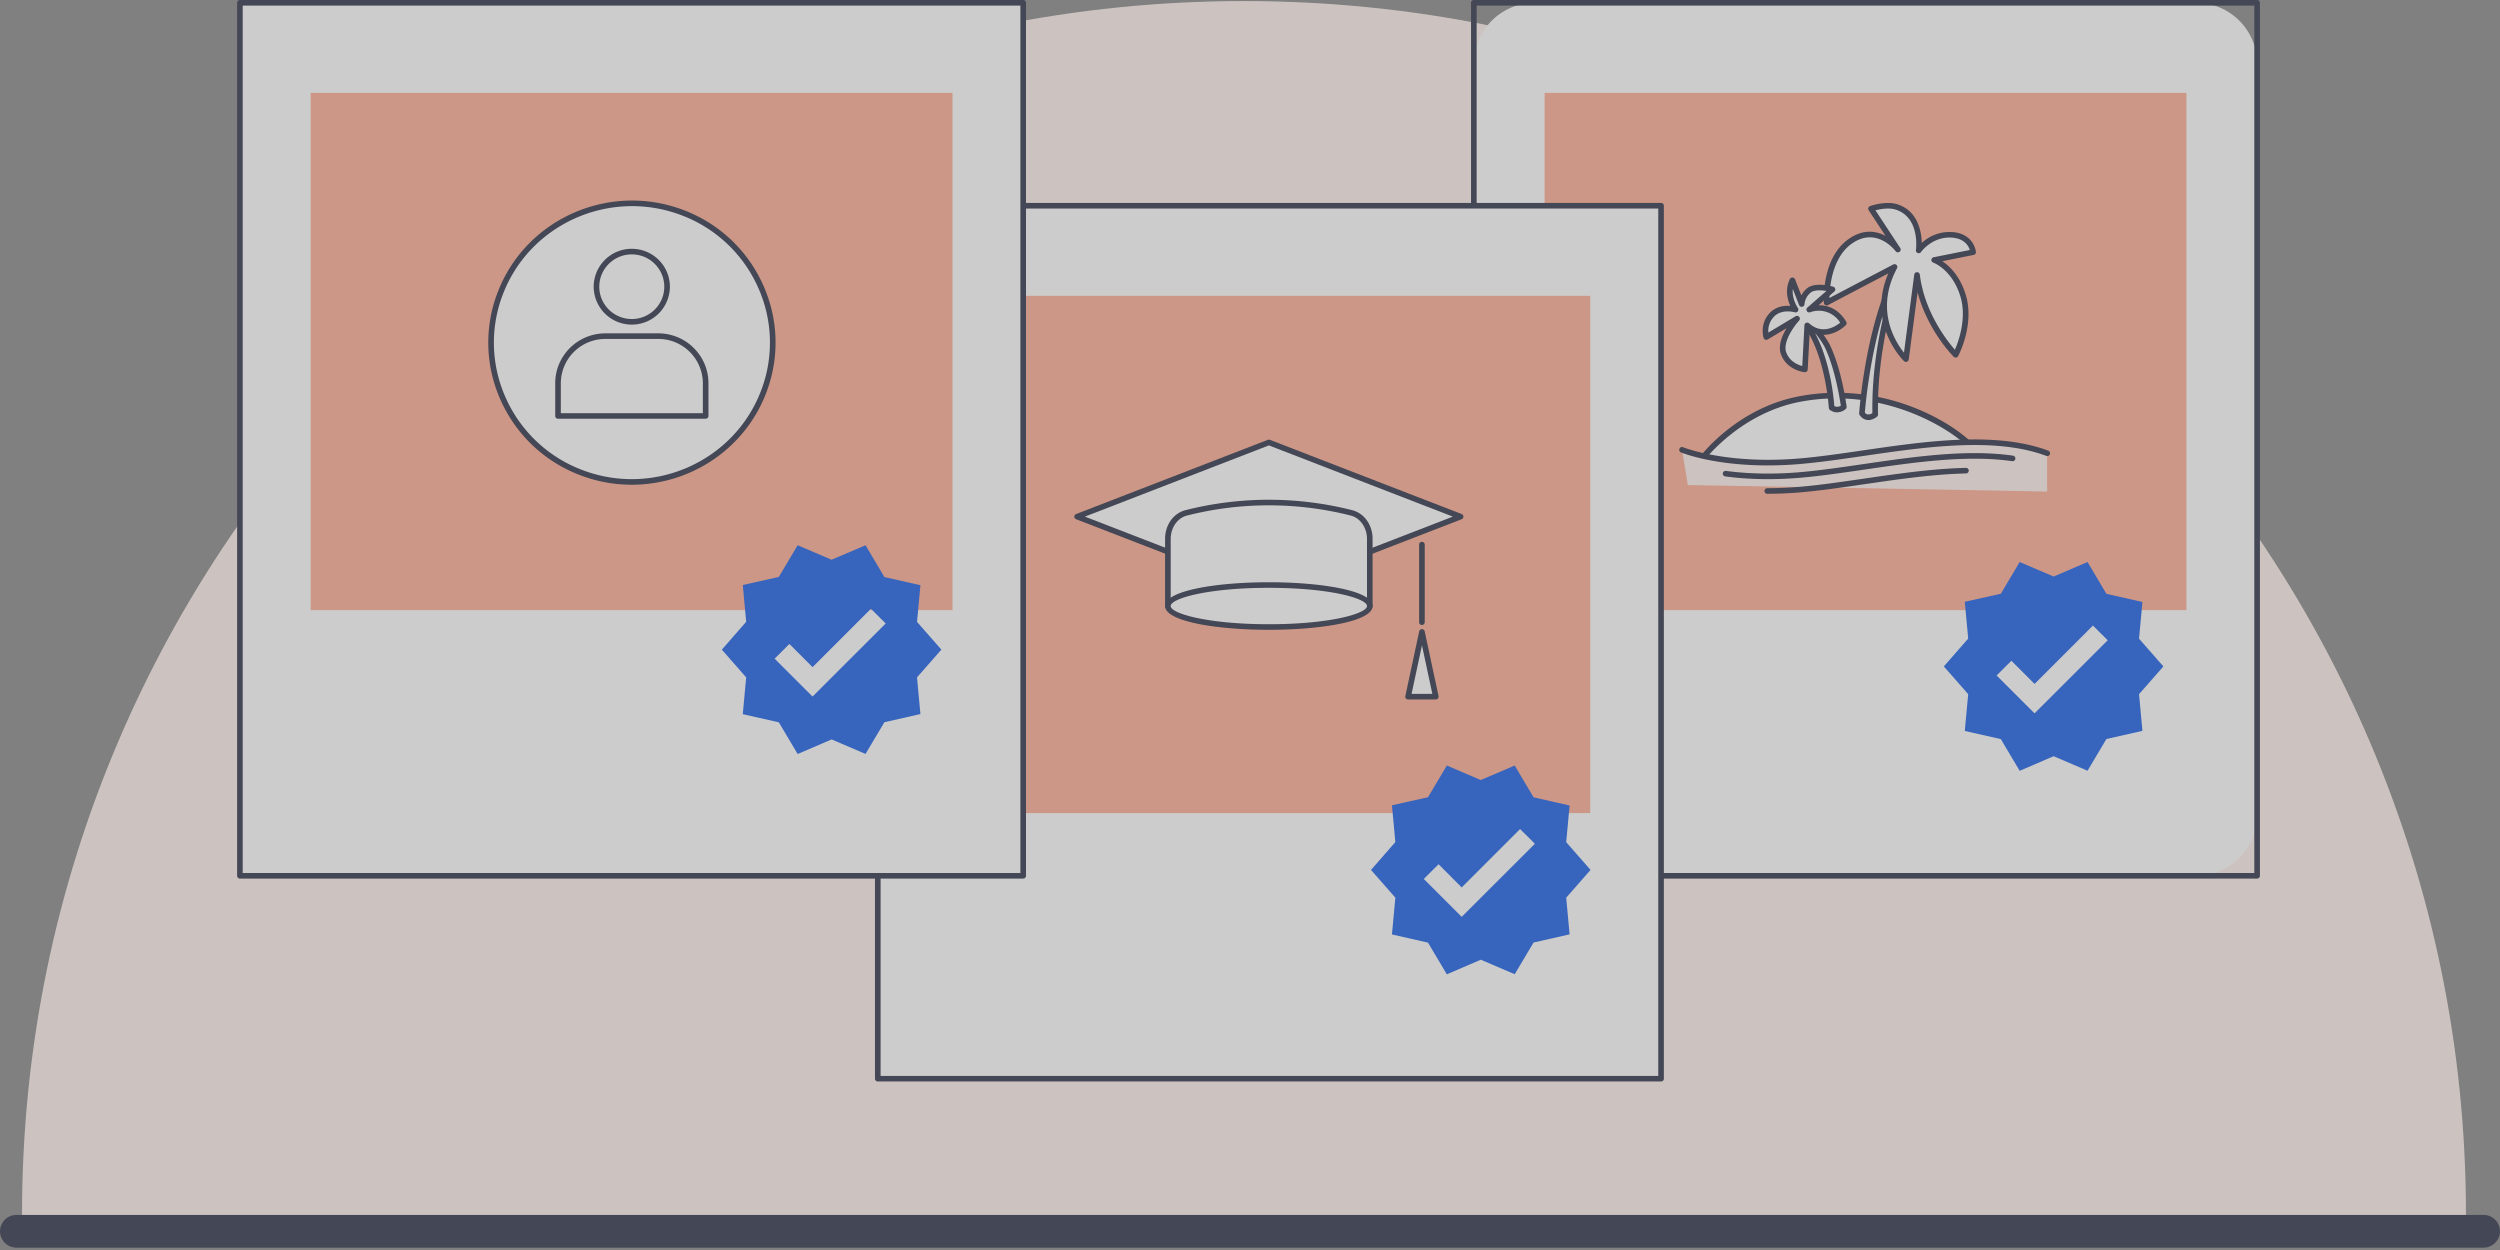<svg width="164" height="82" viewBox="0 0 164 82" fill="none" xmlns="http://www.w3.org/2000/svg">
    <rect x="0" y="0" width="164" height="82" fill="#808080" stroke="none"/>
    <g opacity=".6">
        <path d="M161.753 80.613c.002-.321.013-.642.013-.964C161.766 35.7 125.878.07 81.607.07 37.336.07 1.445 35.7 1.445 79.65c0 .32.008.642.014.963h160.294z" fill="#FFF0EB"/>
        <path d="M144.071.184h-43.383a4 4 0 0 0-4 4V53.45a4 4 0 0 0 3.999 4h43.384a4 4 0 0 0 4-4V4.184a4 4 0 0 0-4-4z" fill="#fff"/>
        <path d="M148.067 57.635H96.684a.184.184 0 0 1-.184-.183V.183c0-.101.082-.183.184-.183h51.383c.102 0 .184.082.184.183v57.268a.183.183 0 0 1-.184.183zm-51.198-.367h51.014V.366H96.869v56.902z" fill="#1D2138"/>
        <path d="M101.327 40.024h42.103V6.093h-42.103v33.931z" fill="#FFA68A"/>
        <path d="M111.65 30.1s2.357-3.15 6.402-3.92c6.334-1.208 11.489 2.662 11.946 3.993.457 1.332-19.605 2.737-18.348-.074z" fill="#fff"/>
        <path d="M118.447 31.908c-2.5 0-5.754-.165-6.725-.97-.307-.253-.394-.578-.244-.914a.232.232 0 0 1 .021-.035c.098-.13 2.445-3.215 6.514-3.99 6.395-1.219 11.655 2.66 12.155 4.115.033.094.048.28-.211.458-.924.634-5.194 1.125-8.935 1.282-.553.023-1.493.054-2.575.054zm-6.641-1.715c-.051.119-.129.388.505.674 1.641.74 6.137.776 9.798.565 4.736-.273 7.493-.877 7.705-1.217-.462-1.245-5.548-5.035-11.731-3.856-3.78.72-6.09 3.594-6.277 3.834z" fill="#1D2138"/>
        <path d="M122.148 27.125s.441-6.388 2.689-10.038c0 0-1.937 4.805-1.819 10.107 0 0-.517.444-.87-.07z" fill="#fff"/>
        <path d="M122.566 27.556a.65.65 0 0 1-.085-.006c-.134-.017-.327-.087-.488-.322a.184.184 0 0 1-.032-.116c.019-.263.47-6.474 2.716-10.121a.184.184 0 0 1 .327.164c-.019.048-1.921 4.833-1.805 10.035a.183.183 0 0 1-.064.143c-.029.025-.269.223-.569.223zm-.232-.486c.059.069.123.107.194.116a.486.486 0 0 0 .301-.085c-.048-2.72.443-5.32.928-7.197-1.066 3.13-1.381 6.637-1.423 7.166z" fill="#1D2138"/>
        <path d="m124.285 17.513-4.452 2.338s-.176-2.852 1.587-4.05c1.763-1.197 3.085.571 3.085.571l-1.763-2.68s.97-.343 1.675-.115c1.763.57 1.454 2.852 1.454 2.852s.749-1.084 2.116-1.026c1.366.056 1.454 1.14 1.454 1.14l-2.556.513s1.322.457 1.895 2.339-.485 3.878-.485 3.878-2.155-2.159-2.535-5.234l-.726 5.52s-2.645-2.51-.749-6.046z" fill="#fff"/>
        <path d="M125.031 23.74a.186.186 0 0 1-.127-.05c-.026-.024-2.473-2.404-1.03-5.756l-3.958 2.079a.184.184 0 0 1-.269-.151c-.008-.12-.162-2.97 1.666-4.212.947-.644 1.78-.492 2.377-.179l-1.105-1.68a.183.183 0 0 1 .093-.273c.042-.015 1.037-.36 1.793-.116 1.344.435 1.577 1.785 1.598 2.535a2.685 2.685 0 0 1 1.923-.718c1.511.063 1.629 1.296 1.63 1.309a.184.184 0 0 1-.147.194l-2.057.413c.465.313 1.157.962 1.536 2.206.588 1.932-.454 3.933-.499 4.017a.182.182 0 0 1-.135.096.186.186 0 0 1-.158-.052c-.078-.079-1.706-1.733-2.369-4.223l-.579 4.402a.183.183 0 0 1-.183.16zm-.749-6.411a.183.183 0 0 1 .162.27c-1.447 2.7-.137 4.794.457 5.535l.674-5.12a.184.184 0 0 1 .183-.159c.093 0 .171.07.182.16.304 2.459 1.783 4.337 2.302 4.93.249-.575.79-2.083.36-3.498-.54-1.772-1.767-2.214-1.78-2.218a.183.183 0 0 1 .024-.353l2.375-.477c-.083-.266-.357-.777-1.244-.814-1.248-.05-1.95.938-1.957.948a.183.183 0 0 1-.217.066.183.183 0 0 1-.117-.195c.012-.087.266-2.137-1.328-2.653-.442-.143-1.016-.035-1.329.046l1.627 2.474a.183.183 0 0 1-.048.25.184.184 0 0 1-.253-.04c-.05-.066-1.241-1.61-2.834-.528-1.333.905-1.497 2.857-1.51 3.595l4.185-2.198a.188.188 0 0 1 .086-.021z" fill="#1D2138"/>
        <path d="M118.023 20.731c.25.095 1.083.621 1.829 1.923.801 1.628 1.105 4.044 1.105 4.044s-.381.345-.8.05c0 0-.228-4.143-2.134-6.017z" fill="#fff"/>
        <path d="M120.511 27.05a.791.791 0 0 1-.463-.154.183.183 0 0 1-.078-.14c-.002-.04-.247-4.093-2.079-5.894a.183.183 0 0 1 .194-.302c.342.13 1.185.715 1.924 2.003.81 1.646 1.115 4.012 1.128 4.112a.185.185 0 0 1-.059.158.886.886 0 0 1-.567.216zm-.18-.41a.44.44 0 0 0 .426-.026c-.07-.481-.39-2.49-1.073-3.88a6.134 6.134 0 0 0-.636-.913c1.017 1.853 1.245 4.292 1.283 4.818z" fill="#1D2138"/>
        <path d="m118.556 21.348-.152 2.885s-1.029-.099-1.391-1.036c-.362-.937.877-2.293.877-2.293l-2.02 1.208s-.248-.813.362-1.454 1.562-.345 1.562-.345-.685-.962-.209-1.923l.61 1.553s.002-.486.46-.88c.457-.395 1.559-.076 1.559-.076l-1.524 1.326s1.391-.567 2.267.887c0 0-1.2 1.208-2.401.148z" fill="#fff"/>
        <path d="m118.401 24.416-.017-.001c-.047-.005-1.147-.122-1.545-1.152-.217-.562.057-1.232.361-1.734l-1.238.74a.185.185 0 0 1-.271-.104c-.011-.037-.271-.924.405-1.634.423-.444.979-.494 1.35-.464-.18-.395-.37-1.071-.029-1.759a.185.185 0 0 1 .173-.102.182.182 0 0 1 .163.117l.415 1.055c.077-.148.192-.307.363-.455.518-.446 1.609-.149 1.732-.113a.184.184 0 0 1 .069.314l-1.034.9c.527-.01 1.27.178 1.814 1.081a.183.183 0 0 1-.027.224c-.416.419-1.399.974-2.366.372l-.134 2.541a.185.185 0 0 1-.184.174zm-.514-3.695a.183.183 0 0 1 .136.307c-.323.354-1.104 1.422-.841 2.103.228.59.76.805 1.047.88l.141-2.673a.184.184 0 0 1 .306-.128c.874.772 1.74.203 2.039-.042a1.641 1.641 0 0 0-1.959-.686.185.185 0 0 1-.226-.074.182.182 0 0 1 .036-.234l1.249-1.087c-.352-.057-.82-.078-1.043.113-.383.331-.396.74-.396.743a.184.184 0 0 1-.356.066l-.413-1.053c-.069.669.33 1.243.335 1.25a.184.184 0 0 1-.205.281c-.008-.002-.853-.251-1.374.296a1.337 1.337 0 0 0-.358 1.033l1.787-1.07a.187.187 0 0 1 .095-.025z" fill="#1D2138"/>
        <path d="M110.344 29.508s2.858 1.184 7.83.74c4.973-.444 11.546-2.22 16.119-.518v2.515l-23.574-.427-.375-2.31z" fill="#FFF0EB"/>
        <path d="M115.956 30.532c-3.574 0-5.587-.814-5.686-.855a.183.183 0 1 1 .141-.338c.028.011 2.882 1.16 7.743.726 1.27-.113 2.63-.312 4.07-.522 4.071-.593 8.685-1.266 12.13.015a.184.184 0 1 1-.129.344c-3.356-1.249-7.921-.583-11.948.004-1.445.211-2.81.41-4.09.524-.799.072-1.544.102-2.231.102z" fill="#1D2138"/>
        <path d="M115.977 31.433c-.966 0-1.903-.06-2.802-.179a.184.184 0 0 1-.158-.206c.014-.1.107-.17.207-.157 1.545.205 3.206.23 4.934.077 1.27-.114 2.63-.312 4.07-.522 3.34-.487 6.794-.991 9.823-.555a.183.183 0 0 1 .156.208.183.183 0 0 1-.208.155c-2.977-.428-6.404.072-9.718.555-1.445.21-2.81.41-4.09.524-.752.067-1.491.1-2.214.1zM115.982 32.392h-.048a.184.184 0 0 1-.184-.184c0-.101.083-.183.184-.183a26.102 26.102 0 0 0 2.224-.099c1.27-.113 2.63-.312 4.07-.522 2.226-.324 4.529-.66 6.734-.712.1-.003.186.077.188.178a.184.184 0 0 1-.179.188c-2.183.052-4.474.386-6.69.71-1.445.21-2.81.409-4.09.523-.745.067-1.488.1-2.209.1z" fill="#1D2138"/>
        <path d="m141.918 43.717-1.597-1.82.222-2.407-2.363-.535-1.237-2.087-2.226.953-2.226-.953-1.237 2.081-2.364.528.223 2.414-1.597 1.826 1.597 1.82-.223 2.413 2.364.535 1.237 2.081 2.226-.959 2.226.953 1.237-2.081 2.363-.535-.222-2.407 1.597-1.82zm-8.451 3.079-2.488-2.485.969-.966 1.519 1.52 3.829-3.829.969.966-4.798 4.794z" fill="#0752E5"/>
        <path d="M108.969 13.496H57.586v57.268h51.383V13.496z" fill="#fff"/>
        <path d="M108.966 70.946H57.582a.184.184 0 0 1-.184-.183V13.496c0-.102.082-.184.184-.184h51.384c.102 0 .183.083.183.184v57.267a.182.182 0 0 1-.183.183zm-51.199-.366h51.015V13.679H57.767V70.58z" fill="#1D2138"/>
        <path d="M62.218 53.337h42.102V19.405H62.218v33.932z" fill="#FFA68A"/>
        <path d="M70.664 33.891 83.24 38.76l12.577-4.869-12.577-4.868-12.576 4.868z" fill="#fff"/>
        <path d="M83.237 38.943a.183.183 0 0 1-.067-.013l-12.576-4.868a.183.183 0 0 1 0-.342l12.576-4.868a.183.183 0 0 1 .133 0L95.88 33.72a.183.183 0 0 1 0 .342L83.304 38.93a.182.182 0 0 1-.067.013zM71.169 33.89l12.068 4.672 12.068-4.672-12.068-4.672-12.068 4.672z" fill="#1D2138"/>
        <path d="M76.617 39.755h13.246v-4.408c0-.819-.5-1.526-1.201-1.702a21.922 21.922 0 0 0-10.844 0c-.7.176-1.2.883-1.2 1.702v4.408z" fill="#fff"/>
        <path d="M89.86 39.938H76.613a.184.184 0 0 1-.184-.183v-4.408c0-.909.55-1.682 1.34-1.88a22.202 22.202 0 0 1 10.933 0c.79.198 1.34.971 1.34 1.88v4.408a.184.184 0 0 1-.184.183zm-13.062-.366h12.877v-4.225c0-.729-.446-1.37-1.062-1.525a21.84 21.84 0 0 0-10.753 0c-.616.155-1.062.796-1.062 1.525v4.225z" fill="#1D2138"/>
        <path d="M83.24 41.132c3.658 0 6.623-.616 6.623-1.377 0-.76-2.965-1.377-6.623-1.377-3.658 0-6.623.617-6.623 1.377s2.965 1.377 6.623 1.377z" fill="#fff"/>
        <path d="M83.237 41.315c-3.383 0-6.807-.536-6.807-1.56 0-1.025 3.424-1.56 6.806-1.56 3.383 0 6.807.535 6.807 1.56 0 1.024-3.424 1.56-6.806 1.56zm0-2.754c-3.99 0-6.44.695-6.44 1.194 0 .498 2.45 1.194 6.44 1.194 3.989 0 6.438-.696 6.438-1.194 0-.499-2.45-1.194-6.438-1.194zM93.278 41a.184.184 0 0 1-.184-.184v-5.087a.184.184 0 0 1 .368 0v5.087a.184.184 0 0 1-.184.183z" fill="#1D2138"/>
        <path d="M92.375 45.702h1.818l-.91-4.247-.908 4.247z" fill="#fff"/>
        <path d="M94.19 45.885H92.37a.184.184 0 0 1-.18-.222l.91-4.246a.184.184 0 0 1 .36 0l.908 4.246a.183.183 0 0 1-.18.222zm-1.591-.367h1.363l-.682-3.184-.681 3.184z" fill="#1D2138"/>
        <g clip-path="url(#9bcxzzc98a)">
            <path d="m104.34 57.067-1.597-1.82.222-2.407-2.363-.535-1.237-2.087-2.226.952-2.226-.952-1.237 2.08-2.364.529.223 2.413-1.597 1.827 1.597 1.82-.223 2.413 2.364.535 1.237 2.08 2.226-.958 2.226.952 1.237-2.08 2.363-.535-.222-2.407 1.597-1.82zm-8.452 3.078-2.487-2.485.969-.965 1.518 1.52 3.83-3.83.969.966-4.799 4.794z" fill="#0752E5"/>
        </g>
        <path d="M67.126.184H15.742V57.45h51.383V.184z" fill="#fff"/>
        <path d="M67.122 57.635H15.739a.183.183 0 0 1-.184-.183V.183c0-.101.082-.183.184-.183h51.383c.102 0 .184.082.184.183v57.268a.183.183 0 0 1-.184.183zm-51.2-.367h51.015V.366H15.922v56.902z" fill="#1D2138"/>
        <path d="M20.382 40.024h42.102V6.093H20.382v33.931z" fill="#FFA68A"/>
        <path d="M41.453 31.615c5.1 0 9.233-4.091 9.233-9.138 0-5.046-4.134-9.137-9.233-9.137-5.1 0-9.234 4.09-9.234 9.137 0 5.047 4.134 9.138 9.234 9.138z" fill="#fff"/>
        <path d="M41.443 31.799a9.46 9.46 0 0 1-3.418-.64 9.312 9.312 0 0 1-5.207-4.964 9.174 9.174 0 0 1-.135-7.112c1.89-4.786 7.363-7.157 12.2-5.287a9.312 9.312 0 0 1 5.207 4.964c1 2.275 1.048 4.8.135 7.111-1.452 3.676-5.016 5.928-8.782 5.928zm.022-18.276c-3.62 0-7.045 2.163-8.44 5.694a8.81 8.81 0 0 0 .13 6.83 8.946 8.946 0 0 0 5.003 4.77c4.649 1.798 9.908-.481 11.725-5.08a8.81 8.81 0 0 0-.13-6.83 8.947 8.947 0 0 0-5.003-4.77 9.092 9.092 0 0 0-3.285-.614z" fill="#1D2138"/>
        <path d="M41.449 21.11a2.31 2.31 0 0 0 2.316-2.302 2.31 2.31 0 0 0-2.316-2.303 2.31 2.31 0 0 0-2.316 2.303 2.31 2.31 0 0 0 2.316 2.303z" fill="#fff"/>
        <path d="M41.445 21.294a2.496 2.496 0 0 1-2.5-2.486 2.496 2.496 0 0 1 2.5-2.487c1.379 0 2.5 1.116 2.5 2.487a2.496 2.496 0 0 1-2.5 2.486zm0-4.606c-1.175 0-2.132.95-2.132 2.12 0 1.169.957 2.12 2.132 2.12 1.176 0 2.132-.951 2.132-2.12 0-1.17-.956-2.12-2.132-2.12z" fill="#1D2138"/>
        <path d="M43.189 22.053h-3.474a3.097 3.097 0 0 0-3.106 3.088v2.146h9.685V25.14a3.097 3.097 0 0 0-3.105-3.088z" fill="#fff"/>
        <path d="M46.29 27.47h-9.684a.184.184 0 0 1-.184-.183V25.14c0-1.804 1.476-3.272 3.29-3.272h3.473c1.814 0 3.29 1.468 3.29 3.272v2.146a.184.184 0 0 1-.184.183zm-9.5-.366h9.317V25.14a2.917 2.917 0 0 0-2.922-2.905h-3.474a2.917 2.917 0 0 0-2.921 2.905v1.963z" fill="#1D2138"/>
        <path d="m61.754 42.616-1.597-1.82.222-2.407-2.363-.535-1.237-2.087-2.226.952-2.226-.952-1.237 2.08-2.364.529.223 2.413-1.597 1.827 1.597 1.82-.223 2.413 2.364.535 1.237 2.08 2.226-.958 2.226.952 1.237-2.08 2.363-.536-.222-2.407 1.597-1.82zm-8.451 3.078-2.488-2.485.969-.965 1.519 1.52 3.83-3.83.968.966-4.798 4.794z" fill="#0752E5"/>
        <path d="M162.918 81.847H1.082A1.081 1.081 0 0 1 0 80.773c0-.591.487-1.075 1.082-1.075h161.836c.595 0 1.082.484 1.082 1.075 0 .59-.487 1.074-1.082 1.074z" fill="#1D2138"/>
    </g>
    <defs>
        <clipPath id="9bcxzzc98a">
            <path fill="#fff" transform="translate(89.281 49.24)" d="M0 0h15.712v15.655H0z"/>
        </clipPath>
    </defs>
</svg>
